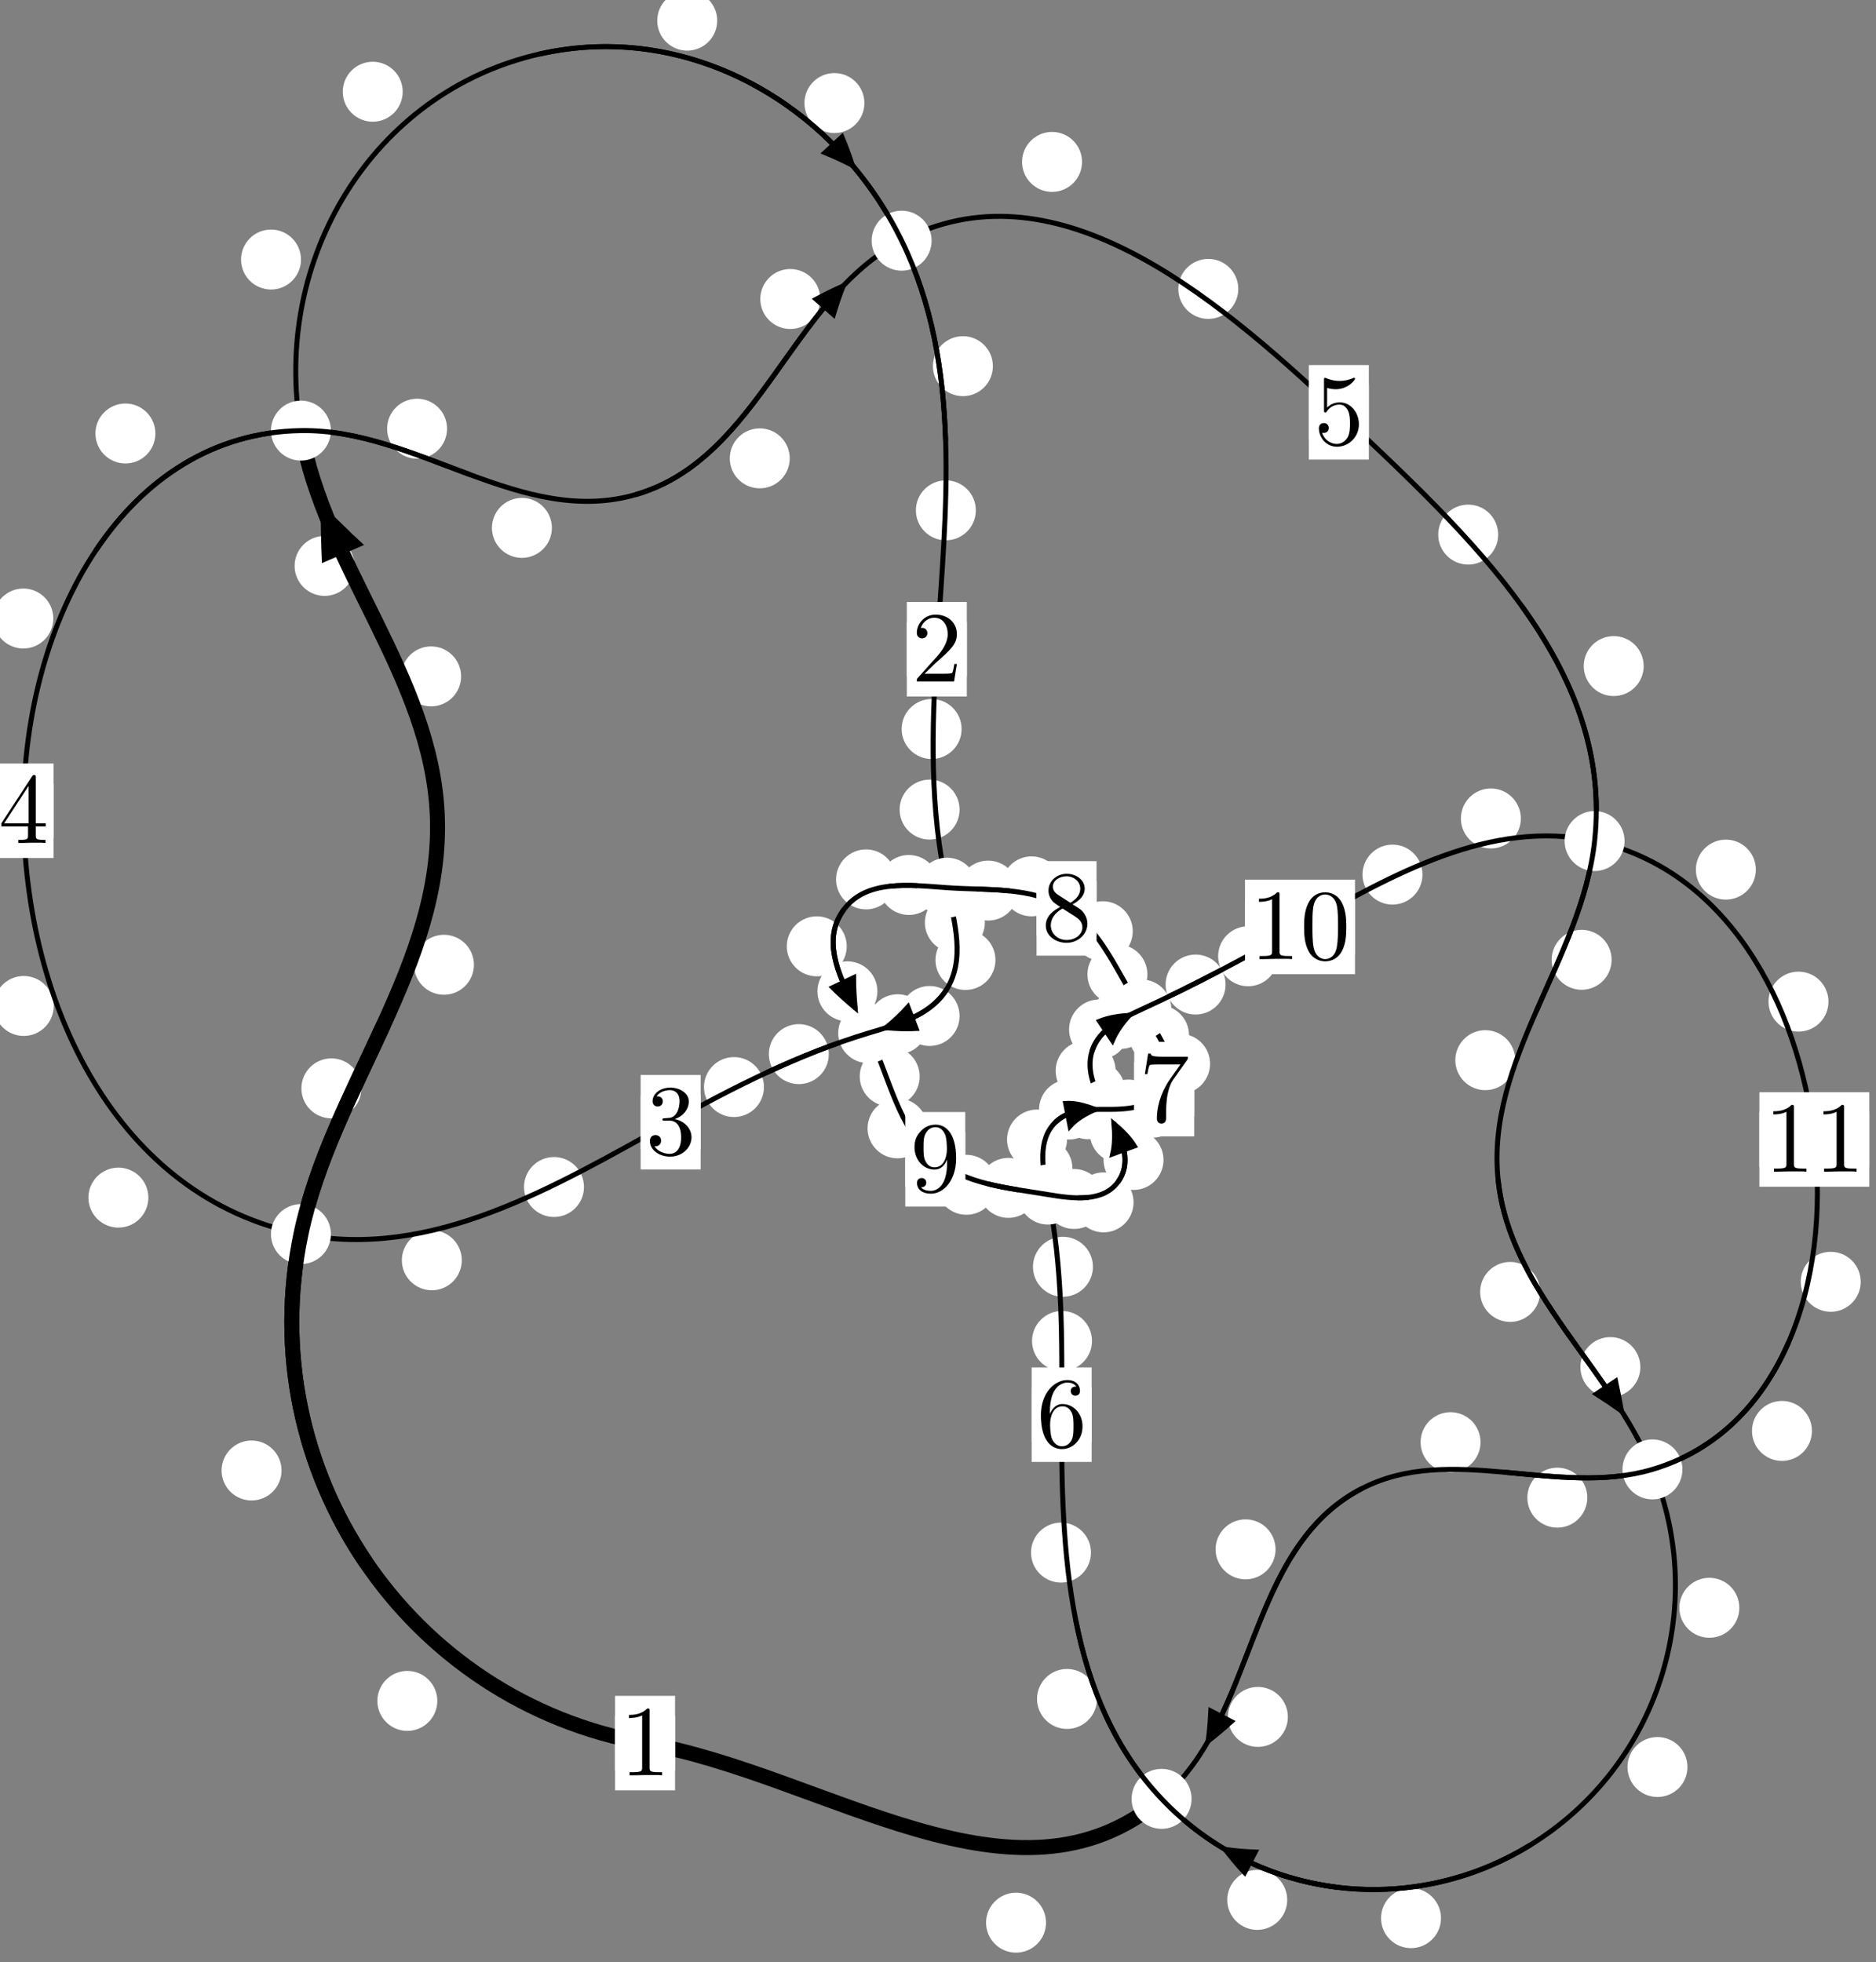<?xml version="1.0"?>
<!-- Created by MetaPost 1.999 on 2021.07.06:0017 -->
<svg version="1.1" xmlns="http://www.w3.org/2000/svg" xmlns:xlink="http://www.w3.org/1999/xlink" width="187.018" height="195.547" viewBox="0 0 187.018 195.547">
<rect x="0" y="0" width="187.018" height="195.547" fill="#808080" stroke="none"/>
<!-- Original BoundingBox: -30.663406 -71.615250 156.354294 123.931351 -->
  <defs>
    <g transform="scale(0.01,0.01)" id="GLYPHcmr10_48">
      <path style="fill-rule: evenodd;" d="M460 -320C460 -400,455 -480,420 -554C374 -650,292 -666,250 -666C190 -666,117 -640,76 -547C44 -478,39 -400,39 -320C39 -245,43 -155,84 -79C127 2,200 22,249 22C303 22,379 1,423 -94C455 -163,460 -241,460 -320M249 -0C210 -0,151 -25,133 -121C122 -181,122 -273,122 -332C122 -396,122 -462,130 -516C149 -635,224 -644,249 -644C282 -644,348 -626,367 -527C377 -471,377 -395,377 -332C377 -257,377 -189,366 -125C351 -30,294 -0,249 -0"></path>
    </g>
    <g transform="scale(0.01,0.01)" id="GLYPHcmr10_49">
      <path style="fill-rule: evenodd;" d="M294 -640C294 -664,294 -666,271 -666C209 -602,121 -602,89 -602L89 -571C109 -571,168 -571,220 -597L220 -79C220 -43,217 -31,127 -31L95 -31L95 -0L257 -0L130 -3L217 -3L257 -3L297 -3L384 -3L419 -0L419 -31L387 -31C297 -31,294 -42,294 -79"></path>
    </g>
    <g transform="scale(0.01,0.01)" id="GLYPHcmr10_50">
      <path style="fill-rule: evenodd;" d="M127 -77L233 -180C389 -318,449 -372,449 -472C449 -586,359 -666,237 -666C124 -666,50 -574,50 -485C50 -429,100 -429,103 -429C120 -429,155 -441,155 -482C155 -508,137 -534,102 -534C94 -534,92 -534,89 -533C112 -598,166 -635,224 -635C315 -635,358 -554,358 -472C358 -392,308 -313,253 -251L61 -37C50 -26,50 -24,50 -0L421 -0L449 -174L424 -174C419 -144,412 -100,402 -85C395 -77,329 -77,307 -77"></path>
    </g>
    <g transform="scale(0.01,0.01)" id="GLYPHcmr10_51">
      <path style="fill-rule: evenodd;" d="M290 -352C372 -379,430 -449,430 -528C430 -610,342 -666,246 -666C145 -666,69 -606,69 -530C69 -497,91 -478,120 -478C151 -478,171 -500,171 -529C171 -579,124 -579,109 -579C140 -628,206 -641,242 -641C283 -641,338 -619,338 -529C338 -517,336 -459,310 -415C280 -367,246 -364,221 -363C213 -362,189 -360,182 -360C174 -359,167 -358,167 -348C167 -337,174 -337,191 -337L235 -337C317 -337,354 -269,354 -171C354 -35,285 -6,241 -6C198 -6,123 -23,88 -82C123 -77,154 -99,154 -137C154 -173,127 -193,98 -193C74 -193,42 -179,42 -135C42 -44,135 22,244 22C366 22,457 -69,457 -171C457 -253,394 -331,290 -352"></path>
    </g>
    <g transform="scale(0.01,0.01)" id="GLYPHcmr10_52">
      <path style="fill-rule: evenodd;" d="M294 -165L294 -78C294 -42,292 -31,218 -31L197 -31L197 -0L332 -0L238 -3L290 -3L332 -3L374 -3L427 -3L468 -0L468 -31L447 -31C373 -31,371 -42,371 -78L371 -165L471 -165L471 -196L371 -196L371 -651C371 -671,371 -677,355 -677C346 -677,343 -677,335 -665L28 -196L28 -165M300 -196L56 -196L300 -569"></path>
    </g>
    <g transform="scale(0.01,0.01)" id="GLYPHcmr10_53">
      <path style="fill-rule: evenodd;" d="M449 -201C449 -320,367 -420,259 -420C211 -420,168 -404,132 -369L132 -564C152 -558,185 -551,217 -551C340 -551,410 -642,410 -655C410 -661,407 -666,400 -666C399 -666,397 -666,392 -663C372 -654,323 -634,256 -634C216 -634,170 -641,123 -662C115 -665,113 -665,111 -665C101 -665,101 -657,101 -641L101 -345C101 -327,101 -319,115 -319C122 -319,124 -322,128 -328C139 -344,176 -398,257 -398C309 -398,334 -352,342 -334C358 -297,360 -258,360 -208C360 -173,360 -113,336 -71C312 -32,275 -6,229 -6C156 -6,99 -59,82 -118C85 -117,88 -116,99 -116C132 -116,149 -141,149 -165C149 -189,132 -214,99 -214C85 -214,50 -207,50 -161C50 -75,119 22,231 22C347 22,449 -74,449 -201"></path>
    </g>
    <g transform="scale(0.01,0.01)" id="GLYPHcmr10_54">
      <path style="fill-rule: evenodd;" d="M132 -328L132 -352C132 -605,256 -641,307 -641C331 -641,373 -635,395 -601C380 -601,340 -601,340 -556C340 -525,364 -510,386 -510C402 -510,432 -519,432 -558C432 -618,388 -666,305 -666C177 -666,42 -537,42 -316C42 -49,158 22,251 22C362 22,457 -72,457 -204C457 -331,368 -427,257 -427C189 -427,152 -376,132 -328M251 -6C188 -6,158 -66,152 -81C134 -128,134 -208,134 -226C134 -304,166 -404,256 -404C272 -404,318 -404,349 -342C367 -305,367 -254,367 -205C367 -157,367 -107,350 -71C320 -11,274 -6,251 -6"></path>
    </g>
    <g transform="scale(0.01,0.01)" id="GLYPHcmr10_55">
      <path style="fill-rule: evenodd;" d="M476 -609C485 -621,485 -623,485 -644L242 -644C120 -644,118 -657,114 -676L89 -676L56 -470L81 -470C84 -486,93 -549,106 -561C113 -567,191 -567,204 -567L411 -567C400 -551,321 -442,299 -409C209 -274,176 -135,176 -33C176 -23,176 22,222 22C268 22,268 -23,268 -33L268 -84C268 -139,271 -194,279 -248C283 -271,297 -357,341 -419"></path>
    </g>
    <g transform="scale(0.01,0.01)" id="GLYPHcmr10_56">
      <path style="fill-rule: evenodd;" d="M163 -457C117 -487,113 -521,113 -538C113 -599,178 -641,249 -641C322 -641,386 -589,386 -517C386 -460,347 -412,287 -377M309 -362C381 -399,430 -451,430 -517C430 -609,341 -666,250 -666C150 -666,69 -592,69 -499C69 -481,71 -436,113 -389C124 -377,161 -352,186 -335C128 -306,42 -250,42 -151C42 -45,144 22,249 22C362 22,457 -61,457 -168C457 -204,446 -249,408 -291C389 -312,373 -322,309 -362M209 -320L332 -242C360 -223,407 -193,407 -132C407 -58,332 -6,250 -6C164 -6,92 -68,92 -151C92 -209,124 -273,209 -320"></path>
    </g>
    <g transform="scale(0.01,0.01)" id="GLYPHcmr10_57">
      <path style="fill-rule: evenodd;" d="M367 -318L367 -286C367 -52,263 -6,205 -6C188 -6,134 -8,107 -42C151 -42,159 -71,159 -88C159 -119,135 -134,113 -134C97 -134,67 -125,67 -86C67 -19,121 22,206 22C335 22,457 -114,457 -329C457 -598,342 -666,253 -666C198 -666,149 -648,106 -603C65 -558,42 -516,42 -441C42 -316,130 -218,242 -218C303 -218,344 -260,367 -318M243 -241C227 -241,181 -241,150 -304C132 -341,132 -391,132 -440C132 -494,132 -541,153 -578C180 -628,218 -641,253 -641C299 -641,332 -607,349 -562C361 -530,365 -467,365 -421C365 -338,331 -241,243 -241"></path>
    </g>
  </defs>
  <path d="M43.596 169.524C43.596 168.731,43.281 167.971,42.721 167.411C42.16 166.85,41.4 166.535,40.607 166.535C39.815 166.535,39.055 166.85,38.494 167.411C37.934 167.971,37.619 168.731,37.619 169.524C37.619 170.317,37.934 171.077,38.494 171.637C39.055 172.198,39.815 172.513,40.607 172.513C41.4 172.513,42.16 172.198,42.721 171.637C43.281 171.077,43.596 170.317,43.596 169.524Z" style="fill: rgb(100%,100%,100%);stroke: none;"></path>
  <path d="M67.294 173.729C67.294 172.936,66.979 172.176,66.419 171.616C65.858 171.055,65.098 170.74,64.305 170.74C63.513 170.74,62.753 171.055,62.192 171.616C61.632 172.176,61.317 172.936,61.317 173.729C61.317 174.522,61.632 175.282,62.192 175.842C62.753 176.403,63.513 176.718,64.305 176.718C65.098 176.718,65.858 176.403,66.419 175.842C66.979 175.282,67.294 174.522,67.294 173.729Z" style="fill: rgb(100%,100%,100%);stroke: none;"></path>
  <path d="M36.024 108.474C36.024 107.681,35.709 106.921,35.148 106.36C34.588 105.8,33.828 105.485,33.035 105.485C32.242 105.485,31.482 105.8,30.922 106.36C30.361 106.921,30.046 107.681,30.046 108.474C30.046 109.266,30.361 110.027,30.922 110.587C31.482 111.148,32.242 111.462,33.035 111.462C33.828 111.462,34.588 111.148,35.148 110.587C35.709 110.027,36.024 109.266,36.024 108.474Z" style="fill: rgb(100%,100%,100%);stroke: none;"></path>
  <path d="M28.066 146.559C28.066 145.767,27.751 145.006,27.191 144.446C26.63 143.885,25.87 143.571,25.078 143.571C24.285 143.571,23.525 143.885,22.964 144.446C22.404 145.006,22.089 145.767,22.089 146.559C22.089 147.352,22.404 148.112,22.964 148.673C23.525 149.233,24.285 149.548,25.078 149.548C25.87 149.548,26.63 149.233,27.191 148.673C27.751 148.112,28.066 147.352,28.066 146.559Z" style="fill: rgb(100%,100%,100%);stroke: none;"></path>
  <path d="M45.966 67.413C45.966 66.62,45.651 65.86,45.091 65.3C44.53 64.739,43.77 64.424,42.978 64.424C42.185 64.424,41.425 64.739,40.864 65.3C40.304 65.86,39.989 66.62,39.989 67.413C39.989 68.206,40.304 68.966,40.864 69.526C41.425 70.087,42.185 70.402,42.978 70.402C43.77 70.402,44.53 70.087,45.091 69.526C45.651 68.966,45.966 68.206,45.966 67.413Z" style="fill: rgb(100%,100%,100%);stroke: none;"></path>
  <path d="M47.246 96.156C47.246 95.363,46.931 94.603,46.371 94.042C45.81 93.482,45.05 93.167,44.258 93.167C43.465 93.167,42.705 93.482,42.144 94.042C41.584 94.603,41.269 95.363,41.269 96.156C41.269 96.948,41.584 97.709,42.144 98.269C42.705 98.829,43.465 99.144,44.258 99.144C45.05 99.144,45.81 98.829,46.371 98.269C46.931 97.709,47.246 96.948,47.246 96.156Z" style="fill: rgb(100%,100%,100%);stroke: none;"></path>
  <path d="M30.006 25.868C30.006 25.076,29.691 24.315,29.131 23.755C28.57 23.194,27.81 22.88,27.018 22.88C26.225 22.88,25.465 23.194,24.904 23.755C24.344 24.315,24.029 25.076,24.029 25.868C24.029 26.661,24.344 27.421,24.904 27.982C25.465 28.542,26.225 28.857,27.018 28.857C27.81 28.857,28.57 28.542,29.131 27.982C29.691 27.421,30.006 26.661,30.006 25.868Z" style="fill: rgb(100%,100%,100%);stroke: none;"></path>
  <path d="M35.348 56.402C35.348 55.61,35.033 54.849,34.472 54.289C33.912 53.729,33.152 53.414,32.359 53.414C31.566 53.414,30.806 53.729,30.246 54.289C29.685 54.849,29.37 55.61,29.37 56.402C29.37 57.195,29.685 57.955,30.246 58.516C30.806 59.076,31.566 59.391,32.359 59.391C33.152 59.391,33.912 59.076,34.472 58.516C35.033 57.955,35.348 57.195,35.348 56.402Z" style="fill: rgb(100%,100%,100%);stroke: none;"></path>
  <path d="M71.498 2.057C71.498 1.265,71.183 0.505,70.623 -0.056C70.062 -0.616,69.302 -0.931,68.509 -0.931C67.717 -0.931,66.956 -0.616,66.396 -0.056C65.835 0.505,65.52 1.265,65.52 2.057C65.52 2.85,65.835 3.61,66.396 4.171C66.956 4.731,67.717 5.046,68.509 5.046C69.302 5.046,70.062 4.731,70.623 4.171C71.183 3.61,71.498 2.85,71.498 2.057Z" style="fill: rgb(100%,100%,100%);stroke: none;"></path>
  <path d="M40.146 9.143C40.146 8.35,39.831 7.59,39.271 7.03C38.711 6.469,37.95 6.154,37.158 6.154C36.365 6.154,35.605 6.469,35.044 7.03C34.484 7.59,34.169 8.35,34.169 9.143C34.169 9.936,34.484 10.696,35.044 11.256C35.605 11.817,36.365 12.132,37.158 12.132C37.95 12.132,38.711 11.817,39.271 11.256C39.831 10.696,40.146 9.936,40.146 9.143Z" style="fill: rgb(100%,100%,100%);stroke: none;"></path>
  <path d="M98.981 36.494C98.981 35.702,98.666 34.942,98.106 34.381C97.545 33.821,96.785 33.506,95.993 33.506C95.2 33.506,94.44 33.821,93.879 34.381C93.319 34.942,93.004 35.702,93.004 36.494C93.004 37.287,93.319 38.047,93.879 38.608C94.44 39.168,95.2 39.483,95.993 39.483C96.785 39.483,97.545 39.168,98.106 38.608C98.666 38.047,98.981 37.287,98.981 36.494Z" style="fill: rgb(100%,100%,100%);stroke: none;"></path>
  <path d="M86.172 10.272C86.172 9.48,85.857 8.719,85.297 8.159C84.736 7.598,83.976 7.283,83.183 7.283C82.391 7.283,81.63 7.598,81.07 8.159C80.51 8.719,80.195 9.48,80.195 10.272C80.195 11.065,80.51 11.825,81.07 12.386C81.63 12.946,82.391 13.261,83.183 13.261C83.976 13.261,84.736 12.946,85.297 12.386C85.857 11.825,86.172 11.065,86.172 10.272Z" style="fill: rgb(100%,100%,100%);stroke: none;"></path>
  <path d="M95.862 72.659C95.862 71.866,95.547 71.106,94.987 70.546C94.426 69.985,93.666 69.67,92.873 69.67C92.081 69.67,91.32 69.985,90.76 70.546C90.2 71.106,89.885 71.866,89.885 72.659C89.885 73.452,90.2 74.212,90.76 74.772C91.32 75.333,92.081 75.648,92.873 75.648C93.666 75.648,94.426 75.333,94.987 74.772C95.547 74.212,95.862 73.452,95.862 72.659Z" style="fill: rgb(100%,100%,100%);stroke: none;"></path>
  <path d="M97.281 50.863C97.281 50.071,96.966 49.311,96.406 48.75C95.845 48.19,95.085 47.875,94.292 47.875C93.5 47.875,92.74 48.19,92.179 48.75C91.619 49.311,91.304 50.071,91.304 50.863C91.304 51.656,91.619 52.416,92.179 52.977C92.74 53.537,93.5 53.852,94.292 53.852C95.085 53.852,95.845 53.537,96.406 52.977C96.966 52.416,97.281 51.656,97.281 50.863Z" style="fill: rgb(100%,100%,100%);stroke: none;"></path>
  <path d="M98.178 91.951C98.178 91.158,97.863 90.398,97.303 89.837C96.743 89.277,95.982 88.962,95.19 88.962C94.397 88.962,93.637 89.277,93.076 89.837C92.516 90.398,92.201 91.158,92.201 91.951C92.201 92.743,92.516 93.503,93.076 94.064C93.637 94.624,94.397 94.939,95.19 94.939C95.982 94.939,96.743 94.624,97.303 94.064C97.863 93.503,98.178 92.743,98.178 91.951Z" style="fill: rgb(100%,100%,100%);stroke: none;"></path>
  <path d="M95.66 80.69C95.66 79.897,95.345 79.137,94.784 78.576C94.224 78.016,93.464 77.701,92.671 77.701C91.878 77.701,91.118 78.016,90.558 78.576C89.997 79.137,89.682 79.897,89.682 80.69C89.682 81.482,89.997 82.242,90.558 82.803C91.118 83.363,91.878 83.678,92.671 83.678C93.464 83.678,94.224 83.363,94.784 82.803C95.345 82.242,95.66 81.482,95.66 80.69Z" style="fill: rgb(100%,100%,100%);stroke: none;"></path>
  <path d="M95.66 101.26C95.66 100.467,95.345 99.707,94.785 99.146C94.224 98.586,93.464 98.271,92.671 98.271C91.879 98.271,91.119 98.586,90.558 99.146C89.998 99.707,89.683 100.467,89.683 101.26C89.683 102.052,89.998 102.813,90.558 103.373C91.119 103.934,91.879 104.248,92.671 104.248C93.464 104.248,94.224 103.934,94.785 103.373C95.345 102.813,95.66 102.052,95.66 101.26Z" style="fill: rgb(100%,100%,100%);stroke: none;"></path>
  <path d="M99.237 95.679C99.237 94.886,98.922 94.126,98.361 93.565C97.801 93.005,97.041 92.69,96.248 92.69C95.455 92.69,94.695 93.005,94.135 93.565C93.574 94.126,93.259 94.886,93.259 95.679C93.259 96.471,93.574 97.232,94.135 97.792C94.695 98.353,95.455 98.667,96.248 98.667C97.041 98.667,97.801 98.353,98.361 97.792C98.922 97.232,99.237 96.471,99.237 95.679Z" style="fill: rgb(100%,100%,100%);stroke: none;"></path>
  <path d="M82.624 105.061C82.624 104.268,82.309 103.508,81.749 102.948C81.188 102.387,80.428 102.072,79.636 102.072C78.843 102.072,78.083 102.387,77.522 102.948C76.962 103.508,76.647 104.268,76.647 105.061C76.647 105.854,76.962 106.614,77.522 107.174C78.083 107.735,78.843 108.05,79.636 108.05C80.428 108.05,81.188 107.735,81.749 107.174C82.309 106.614,82.624 105.854,82.624 105.061Z" style="fill: rgb(100%,100%,100%);stroke: none;"></path>
  <path d="M92.48 102.084C92.48 101.291,92.165 100.531,91.605 99.97C91.044 99.41,90.284 99.095,89.491 99.095C88.699 99.095,87.939 99.41,87.378 99.97C86.818 100.531,86.503 101.291,86.503 102.084C86.503 102.876,86.818 103.637,87.378 104.197C87.939 104.758,88.699 105.072,89.491 105.072C90.284 105.072,91.044 104.758,91.605 104.197C92.165 103.637,92.48 102.876,92.48 102.084Z" style="fill: rgb(100%,100%,100%);stroke: none;"></path>
  <path d="M58.217 118.305C58.217 117.512,57.902 116.752,57.341 116.192C56.781 115.631,56.02 115.316,55.228 115.316C54.435 115.316,53.675 115.631,53.114 116.192C52.554 116.752,52.239 117.512,52.239 118.305C52.239 119.098,52.554 119.858,53.114 120.418C53.675 120.979,54.435 121.294,55.228 121.294C56.02 121.294,56.781 120.979,57.341 120.418C57.902 119.858,58.217 119.098,58.217 118.305Z" style="fill: rgb(100%,100%,100%);stroke: none;"></path>
  <path d="M76.159 108.344C76.159 107.552,75.844 106.792,75.283 106.231C74.723 105.671,73.963 105.356,73.17 105.356C72.377 105.356,71.617 105.671,71.057 106.231C70.496 106.792,70.181 107.552,70.181 108.344C70.181 109.137,70.496 109.897,71.057 110.458C71.617 111.018,72.377 111.333,73.17 111.333C73.963 111.333,74.723 111.018,75.283 110.458C75.844 109.897,76.159 109.137,76.159 108.344Z" style="fill: rgb(100%,100%,100%);stroke: none;"></path>
  <path d="M14.792 119.363C14.792 118.571,14.477 117.81,13.917 117.25C13.357 116.69,12.596 116.375,11.804 116.375C11.011 116.375,10.251 116.69,9.69 117.25C9.13 117.81,8.815 118.571,8.815 119.363C8.815 120.156,9.13 120.916,9.69 121.477C10.251 122.037,11.011 122.352,11.804 122.352C12.596 122.352,13.357 122.037,13.917 121.477C14.477 120.916,14.792 120.156,14.792 119.363Z" style="fill: rgb(100%,100%,100%);stroke: none;"></path>
  <path d="M46.037 125.608C46.037 124.815,45.722 124.055,45.162 123.495C44.601 122.934,43.841 122.619,43.049 122.619C42.256 122.619,41.496 122.934,40.935 123.495C40.375 124.055,40.06 124.815,40.06 125.608C40.06 126.401,40.375 127.161,40.935 127.721C41.496 128.282,42.256 128.597,43.049 128.597C43.841 128.597,44.601 128.282,45.162 127.721C45.722 127.161,46.037 126.401,46.037 125.608Z" style="fill: rgb(100%,100%,100%);stroke: none;"></path>
  <path d="M5.314 61.646C5.314 60.853,4.999 60.093,4.439 59.532C3.878 58.972,3.118 58.657,2.325 58.657C1.533 58.657,0.772 58.972,0.212 59.532C-0.348 60.093,-0.663 60.853,-0.663 61.646C-0.663 62.438,-0.348 63.198,0.212 63.759C0.772 64.319,1.533 64.634,2.325 64.634C3.118 64.634,3.878 64.319,4.439 63.759C4.999 63.198,5.314 62.438,5.314 61.646Z" style="fill: rgb(100%,100%,100%);stroke: none;"></path>
  <path d="M5.355 100.262C5.355 99.469,5.04 98.709,4.48 98.149C3.919 97.588,3.159 97.273,2.367 97.273C1.574 97.273,0.814 97.588,0.253 98.149C-0.307 98.709,-0.622 99.469,-0.622 100.262C-0.622 101.055,-0.307 101.815,0.253 102.375C0.814 102.936,1.574 103.251,2.367 103.251C3.159 103.251,3.919 102.936,4.48 102.375C5.04 101.815,5.355 101.055,5.355 100.262Z" style="fill: rgb(100%,100%,100%);stroke: none;"></path>
  <path d="M44.567 42.727C44.567 41.934,44.252 41.174,43.692 40.613C43.131 40.053,42.371 39.738,41.578 39.738C40.786 39.738,40.026 40.053,39.465 40.613C38.905 41.174,38.59 41.934,38.59 42.727C38.59 43.519,38.905 44.279,39.465 44.84C40.026 45.4,40.786 45.715,41.578 45.715C42.371 45.715,43.131 45.4,43.692 44.84C44.252 44.279,44.567 43.519,44.567 42.727Z" style="fill: rgb(100%,100%,100%);stroke: none;"></path>
  <path d="M15.492 43.205C15.492 42.413,15.177 41.652,14.616 41.092C14.056 40.531,13.296 40.216,12.503 40.216C11.71 40.216,10.95 40.531,10.39 41.092C9.829 41.652,9.514 42.413,9.514 43.205C9.514 43.998,9.829 44.758,10.39 45.319C10.95 45.879,11.71 46.194,12.503 46.194C13.296 46.194,14.056 45.879,14.616 45.319C15.177 44.758,15.492 43.998,15.492 43.205Z" style="fill: rgb(100%,100%,100%);stroke: none;"></path>
  <path d="M78.729 45.682C78.729 44.89,78.414 44.129,77.853 43.569C77.293 43.008,76.533 42.694,75.74 42.694C74.947 42.694,74.187 43.008,73.627 43.569C73.066 44.129,72.751 44.89,72.751 45.682C72.751 46.475,73.066 47.235,73.627 47.796C74.187 48.356,74.947 48.671,75.74 48.671C76.533 48.671,77.293 48.356,77.853 47.796C78.414 47.235,78.729 46.475,78.729 45.682Z" style="fill: rgb(100%,100%,100%);stroke: none;"></path>
  <path d="M55.018 52.612C55.018 51.82,54.703 51.059,54.143 50.499C53.582 49.939,52.822 49.624,52.029 49.624C51.236 49.624,50.476 49.939,49.916 50.499C49.355 51.059,49.04 51.82,49.04 52.612C49.04 53.405,49.355 54.165,49.916 54.726C50.476 55.286,51.236 55.601,52.029 55.601C52.822 55.601,53.582 55.286,54.143 54.726C54.703 54.165,55.018 53.405,55.018 52.612Z" style="fill: rgb(100%,100%,100%);stroke: none;"></path>
  <path d="M107.868 16.137C107.868 15.344,107.553 14.584,106.993 14.024C106.432 13.463,105.672 13.148,104.88 13.148C104.087 13.148,103.327 13.463,102.766 14.024C102.206 14.584,101.891 15.344,101.891 16.137C101.891 16.93,102.206 17.69,102.766 18.25C103.327 18.811,104.087 19.126,104.88 19.126C105.672 19.126,106.432 18.811,106.993 18.25C107.553 17.69,107.868 16.93,107.868 16.137Z" style="fill: rgb(100%,100%,100%);stroke: none;"></path>
  <path d="M81.771 29.801C81.771 29.008,81.456 28.248,80.896 27.687C80.335 27.127,79.575 26.812,78.782 26.812C77.99 26.812,77.229 27.127,76.669 27.687C76.109 28.248,75.794 29.008,75.794 29.801C75.794 30.593,76.109 31.354,76.669 31.914C77.229 32.474,77.99 32.789,78.782 32.789C79.575 32.789,80.335 32.474,80.896 31.914C81.456 31.354,81.771 30.593,81.771 29.801Z" style="fill: rgb(100%,100%,100%);stroke: none;"></path>
  <path d="M149.353 53.282C149.353 52.489,149.038 51.729,148.477 51.168C147.917 50.608,147.157 50.293,146.364 50.293C145.571 50.293,144.811 50.608,144.251 51.168C143.69 51.729,143.375 52.489,143.375 53.282C143.375 54.074,143.69 54.835,144.251 55.395C144.811 55.956,145.571 56.27,146.364 56.27C147.157 56.27,147.917 55.956,148.477 55.395C149.038 54.835,149.353 54.074,149.353 53.282Z" style="fill: rgb(100%,100%,100%);stroke: none;"></path>
  <path d="M123.445 28.795C123.445 28.002,123.13 27.242,122.569 26.682C122.009 26.121,121.249 25.806,120.456 25.806C119.663 25.806,118.903 26.121,118.343 26.682C117.782 27.242,117.467 28.002,117.467 28.795C117.467 29.588,117.782 30.348,118.343 30.908C118.903 31.469,119.663 31.784,120.456 31.784C121.249 31.784,122.009 31.469,122.569 30.908C123.13 30.348,123.445 29.588,123.445 28.795Z" style="fill: rgb(100%,100%,100%);stroke: none;"></path>
  <path d="M160.662 95.66C160.662 94.867,160.347 94.107,159.787 93.547C159.226 92.986,158.466 92.671,157.673 92.671C156.881 92.671,156.121 92.986,155.56 93.547C155 94.107,154.685 94.867,154.685 95.66C154.685 96.453,155 97.213,155.56 97.773C156.121 98.334,156.881 98.649,157.673 98.649C158.466 98.649,159.226 98.334,159.787 97.773C160.347 97.213,160.662 96.453,160.662 95.66Z" style="fill: rgb(100%,100%,100%);stroke: none;"></path>
  <path d="M163.86 66.385C163.86 65.593,163.545 64.833,162.984 64.272C162.424 63.712,161.664 63.397,160.871 63.397C160.078 63.397,159.318 63.712,158.758 64.272C158.197 64.833,157.882 65.593,157.882 66.385C157.882 67.178,158.197 67.938,158.758 68.499C159.318 69.059,160.078 69.374,160.871 69.374C161.664 69.374,162.424 69.059,162.984 68.499C163.545 67.938,163.86 67.178,163.86 66.385Z" style="fill: rgb(100%,100%,100%);stroke: none;"></path>
  <path d="M153.533 128.762C153.533 127.969,153.218 127.209,152.658 126.648C152.097 126.088,151.337 125.773,150.545 125.773C149.752 125.773,148.992 126.088,148.431 126.648C147.871 127.209,147.556 127.969,147.556 128.762C147.556 129.554,147.871 130.315,148.431 130.875C148.992 131.435,149.752 131.75,150.545 131.75C151.337 131.75,152.097 131.435,152.658 130.875C153.218 130.315,153.533 129.554,153.533 128.762Z" style="fill: rgb(100%,100%,100%);stroke: none;"></path>
  <path d="M151.058 105.664C151.058 104.871,150.743 104.111,150.182 103.551C149.622 102.99,148.862 102.675,148.069 102.675C147.276 102.675,146.516 102.99,145.956 103.551C145.395 104.111,145.08 104.871,145.08 105.664C145.08 106.457,145.395 107.217,145.956 107.777C146.516 108.338,147.276 108.653,148.069 108.653C148.862 108.653,149.622 108.338,150.182 107.777C150.743 107.217,151.058 106.457,151.058 105.664Z" style="fill: rgb(100%,100%,100%);stroke: none;"></path>
  <path d="M173.394 160.243C173.394 159.45,173.08 158.69,172.519 158.129C171.959 157.569,171.198 157.254,170.406 157.254C169.613 157.254,168.853 157.569,168.292 158.129C167.732 158.69,167.417 159.45,167.417 160.243C167.417 161.035,167.732 161.795,168.292 162.356C168.853 162.916,169.613 163.231,170.406 163.231C171.198 163.231,171.959 162.916,172.519 162.356C173.08 161.795,173.394 161.035,173.394 160.243Z" style="fill: rgb(100%,100%,100%);stroke: none;"></path>
  <path d="M163.526 136.254C163.526 135.461,163.211 134.701,162.651 134.14C162.09 133.58,161.33 133.265,160.537 133.265C159.745 133.265,158.984 133.58,158.424 134.14C157.863 134.701,157.549 135.461,157.549 136.254C157.549 137.046,157.863 137.806,158.424 138.367C158.984 138.927,159.745 139.242,160.537 139.242C161.33 139.242,162.09 138.927,162.651 138.367C163.211 137.806,163.526 137.046,163.526 136.254Z" style="fill: rgb(100%,100%,100%);stroke: none;"></path>
  <path d="M143.652 191.177C143.652 190.385,143.337 189.624,142.777 189.064C142.217 188.503,141.456 188.188,140.664 188.188C139.871 188.188,139.111 188.503,138.55 189.064C137.99 189.624,137.675 190.385,137.675 191.177C137.675 191.97,137.99 192.73,138.55 193.291C139.111 193.851,139.871 194.166,140.664 194.166C141.456 194.166,142.217 193.851,142.777 193.291C143.337 192.73,143.652 191.97,143.652 191.177Z" style="fill: rgb(100%,100%,100%);stroke: none;"></path>
  <path d="M168.222 176.114C168.222 175.321,167.907 174.561,167.346 174C166.786 173.44,166.025 173.125,165.233 173.125C164.44 173.125,163.68 173.44,163.119 174C162.559 174.561,162.244 175.321,162.244 176.114C162.244 176.906,162.559 177.667,163.119 178.227C163.68 178.788,164.44 179.102,165.233 179.102C166.025 179.102,166.786 178.788,167.346 178.227C167.907 177.667,168.222 176.906,168.222 176.114Z" style="fill: rgb(100%,100%,100%);stroke: none;"></path>
  <path d="M109.359 169.328C109.359 168.536,109.044 167.776,108.483 167.215C107.923 166.655,107.163 166.34,106.37 166.34C105.577 166.34,104.817 166.655,104.257 167.215C103.696 167.776,103.381 168.536,103.381 169.328C103.381 170.121,103.696 170.881,104.257 171.442C104.817 172.002,105.577 172.317,106.37 172.317C107.163 172.317,107.923 172.002,108.483 171.442C109.044 170.881,109.359 170.121,109.359 169.328Z" style="fill: rgb(100%,100%,100%);stroke: none;"></path>
  <path d="M128.322 189.355C128.322 188.563,128.007 187.802,127.447 187.242C126.886 186.682,126.126 186.367,125.333 186.367C124.541 186.367,123.78 186.682,123.22 187.242C122.659 187.802,122.345 188.563,122.345 189.355C122.345 190.148,122.659 190.908,123.22 191.469C123.78 192.029,124.541 192.344,125.333 192.344C126.126 192.344,126.886 192.029,127.447 191.469C128.007 190.908,128.322 190.148,128.322 189.355Z" style="fill: rgb(100%,100%,100%);stroke: none;"></path>
  <path d="M108.861 133.649C108.861 132.856,108.546 132.096,107.985 131.536C107.425 130.975,106.665 130.66,105.872 130.66C105.079 130.66,104.319 130.975,103.759 131.536C103.198 132.096,102.883 132.856,102.883 133.649C102.883 134.442,103.198 135.202,103.759 135.762C104.319 136.323,105.079 136.638,105.872 136.638C106.665 136.638,107.425 136.323,107.985 135.762C108.546 135.202,108.861 134.442,108.861 133.649Z" style="fill: rgb(100%,100%,100%);stroke: none;"></path>
  <path d="M108.759 154.741C108.759 153.948,108.444 153.188,107.884 152.628C107.323 152.067,106.563 151.752,105.77 151.752C104.978 151.752,104.217 152.067,103.657 152.628C103.096 153.188,102.782 153.948,102.782 154.741C102.782 155.534,103.096 156.294,103.657 156.854C104.217 157.415,104.978 157.73,105.77 157.73C106.563 157.73,107.323 157.415,107.884 156.854C108.444 156.294,108.759 155.534,108.759 154.741Z" style="fill: rgb(100%,100%,100%);stroke: none;"></path>
  <path d="M106.91 116.46C106.91 115.668,106.595 114.907,106.035 114.347C105.474 113.786,104.714 113.471,103.922 113.471C103.129 113.471,102.369 113.786,101.808 114.347C101.248 114.907,100.933 115.668,100.933 116.46C100.933 117.253,101.248 118.013,101.808 118.574C102.369 119.134,103.129 119.449,103.922 119.449C104.714 119.449,105.474 119.134,106.035 118.574C106.595 118.013,106.91 117.253,106.91 116.46Z" style="fill: rgb(100%,100%,100%);stroke: none;"></path>
  <path d="M108.953 126.255C108.953 125.463,108.638 124.702,108.078 124.142C107.517 123.582,106.757 123.267,105.964 123.267C105.172 123.267,104.412 123.582,103.851 124.142C103.291 124.702,102.976 125.463,102.976 126.255C102.976 127.048,103.291 127.808,103.851 128.369C104.412 128.929,105.172 129.244,105.964 129.244C106.757 129.244,107.517 128.929,108.078 128.369C108.638 127.808,108.953 127.048,108.953 126.255Z" style="fill: rgb(100%,100%,100%);stroke: none;"></path>
  <path d="M109.561 110.583C109.561 109.79,109.246 109.03,108.685 108.469C108.125 107.909,107.365 107.594,106.572 107.594C105.779 107.594,105.019 107.909,104.458 108.469C103.898 109.03,103.583 109.79,103.583 110.583C103.583 111.375,103.898 112.136,104.458 112.696C105.019 113.257,105.779 113.571,106.572 113.571C107.365 113.571,108.125 113.257,108.685 112.696C109.246 112.136,109.561 111.375,109.561 110.583Z" style="fill: rgb(100%,100%,100%);stroke: none;"></path>
  <path d="M106.369 113.573C106.369 112.78,106.054 112.02,105.494 111.46C104.933 110.899,104.173 110.584,103.38 110.584C102.588 110.584,101.828 110.899,101.267 111.46C100.707 112.02,100.392 112.78,100.392 113.573C100.392 114.366,100.707 115.126,101.267 115.686C101.828 116.247,102.588 116.562,103.38 116.562C104.173 116.562,104.933 116.247,105.494 115.686C106.054 115.126,106.369 114.366,106.369 113.573Z" style="fill: rgb(100%,100%,100%);stroke: none;"></path>
  <path d="M115.466 110.587C115.466 109.794,115.151 109.034,114.59 108.473C114.03 107.913,113.269 107.598,112.477 107.598C111.684 107.598,110.924 107.913,110.363 108.473C109.803 109.034,109.488 109.794,109.488 110.587C109.488 111.379,109.803 112.139,110.363 112.7C110.924 113.26,111.684 113.575,112.477 113.575C113.269 113.575,114.03 113.26,114.59 112.7C115.151 112.139,115.466 111.379,115.466 110.587Z" style="fill: rgb(100%,100%,100%);stroke: none;"></path>
  <path d="M111.459 110.552C111.459 109.759,111.144 108.999,110.584 108.438C110.023 107.878,109.263 107.563,108.47 107.563C107.678 107.563,106.918 107.878,106.357 108.438C105.797 108.999,105.482 109.759,105.482 110.552C105.482 111.344,105.797 112.105,106.357 112.665C106.918 113.226,107.678 113.54,108.47 113.54C109.263 113.54,110.023 113.226,110.584 112.665C111.144 112.105,111.459 111.344,111.459 110.552Z" style="fill: rgb(100%,100%,100%);stroke: none;"></path>
  <path d="M120.633 106.025C120.633 105.233,120.319 104.472,119.758 103.912C119.198 103.352,118.437 103.037,117.645 103.037C116.852 103.037,116.092 103.352,115.531 103.912C114.971 104.472,114.656 105.233,114.656 106.025C114.656 106.818,114.971 107.578,115.531 108.139C116.092 108.699,116.852 109.014,117.645 109.014C118.437 109.014,119.198 108.699,119.758 108.139C120.319 107.578,120.633 106.818,120.633 106.025Z" style="fill: rgb(100%,100%,100%);stroke: none;"></path>
  <path d="M117.889 110.397C117.889 109.604,117.575 108.844,117.014 108.284C116.454 107.723,115.693 107.408,114.901 107.408C114.108 107.408,113.348 107.723,112.787 108.284C112.227 108.844,111.912 109.604,111.912 110.397C111.912 111.19,112.227 111.95,112.787 112.51C113.348 113.071,114.108 113.386,114.901 113.386C115.693 113.386,116.454 113.071,117.014 112.51C117.575 111.95,117.889 111.19,117.889 110.397Z" style="fill: rgb(100%,100%,100%);stroke: none;"></path>
  <path d="M114.383 97.114C114.383 96.321,114.068 95.561,113.508 95.001C112.947 94.44,112.187 94.125,111.394 94.125C110.602 94.125,109.841 94.44,109.281 95.001C108.72 95.561,108.406 96.321,108.406 97.114C108.406 97.907,108.72 98.667,109.281 99.227C109.841 99.788,110.602 100.103,111.394 100.103C112.187 100.103,112.947 99.788,113.508 99.227C114.068 98.667,114.383 97.907,114.383 97.114Z" style="fill: rgb(100%,100%,100%);stroke: none;"></path>
  <path d="M118.531 103.172C118.531 102.379,118.217 101.619,117.656 101.058C117.096 100.498,116.335 100.183,115.543 100.183C114.75 100.183,113.99 100.498,113.429 101.058C112.869 101.619,112.554 102.379,112.554 103.172C112.554 103.964,112.869 104.724,113.429 105.285C113.99 105.845,114.75 106.16,115.543 106.16C116.335 106.16,117.096 105.845,117.656 105.285C118.217 104.724,118.531 103.964,118.531 103.172Z" style="fill: rgb(100%,100%,100%);stroke: none;"></path>
  <path d="M105.823 88.34C105.823 87.548,105.508 86.788,104.947 86.227C104.387 85.667,103.627 85.352,102.834 85.352C102.041 85.352,101.281 85.667,100.721 86.227C100.16 86.788,99.845 87.548,99.845 88.34C99.845 89.133,100.16 89.893,100.721 90.454C101.281 91.014,102.041 91.329,102.834 91.329C103.627 91.329,104.387 91.014,104.947 90.454C105.508 89.893,105.823 89.133,105.823 88.34Z" style="fill: rgb(100%,100%,100%);stroke: none;"></path>
  <path d="M112.924 92.812C112.924 92.019,112.609 91.259,112.049 90.698C111.488 90.138,110.728 89.823,109.935 89.823C109.143 89.823,108.382 90.138,107.822 90.698C107.261 91.259,106.946 92.019,106.946 92.812C106.946 93.604,107.261 94.365,107.822 94.925C108.382 95.486,109.143 95.801,109.935 95.801C110.728 95.801,111.488 95.486,112.049 94.925C112.609 94.365,112.924 93.604,112.924 92.812Z" style="fill: rgb(100%,100%,100%);stroke: none;"></path>
  <path d="M93.589 88.201C93.589 87.409,93.274 86.649,92.713 86.088C92.153 85.528,91.393 85.213,90.6 85.213C89.807 85.213,89.047 85.528,88.487 86.088C87.926 86.649,87.611 87.409,87.611 88.201C87.611 88.994,87.926 89.754,88.487 90.315C89.047 90.875,89.807 91.19,90.6 91.19C91.393 91.19,92.153 90.875,92.713 90.315C93.274 89.754,93.589 88.994,93.589 88.201Z" style="fill: rgb(100%,100%,100%);stroke: none;"></path>
  <path d="M101.491 88.763C101.491 87.971,101.176 87.211,100.616 86.65C100.055 86.09,99.295 85.775,98.502 85.775C97.71 85.775,96.95 86.09,96.389 86.65C95.829 87.211,95.514 87.971,95.514 88.763C95.514 89.556,95.829 90.316,96.389 90.877C96.95 91.437,97.71 91.752,98.502 91.752C99.295 91.752,100.055 91.437,100.616 90.877C101.176 90.316,101.491 89.556,101.491 88.763Z" style="fill: rgb(100%,100%,100%);stroke: none;"></path>
  <path d="M84.412 94.317C84.412 93.524,84.097 92.764,83.536 92.203C82.976 91.643,82.216 91.328,81.423 91.328C80.63 91.328,79.87 91.643,79.31 92.203C78.749 92.764,78.434 93.524,78.434 94.317C78.434 95.109,78.749 95.87,79.31 96.43C79.87 96.991,80.63 97.306,81.423 97.306C82.216 97.306,82.976 96.991,83.536 96.43C84.097 95.87,84.412 95.109,84.412 94.317Z" style="fill: rgb(100%,100%,100%);stroke: none;"></path>
  <path d="M89.324 87.647C89.324 86.854,89.009 86.094,88.449 85.533C87.889 84.973,87.128 84.658,86.336 84.658C85.543 84.658,84.783 84.973,84.222 85.533C83.662 86.094,83.347 86.854,83.347 87.647C83.347 88.439,83.662 89.199,84.222 89.76C84.783 90.32,85.543 90.635,86.336 90.635C87.128 90.635,87.889 90.32,88.449 89.76C89.009 89.199,89.324 88.439,89.324 87.647Z" style="fill: rgb(100%,100%,100%);stroke: none;"></path>
  <path d="M91.684 107.286C91.684 106.493,91.369 105.733,90.808 105.173C90.248 104.612,89.488 104.297,88.695 104.297C87.902 104.297,87.142 104.612,86.582 105.173C86.021 105.733,85.706 106.493,85.706 107.286C85.706 108.079,86.021 108.839,86.582 109.399C87.142 109.96,87.902 110.275,88.695 110.275C89.488 110.275,90.248 109.96,90.808 109.399C91.369 108.839,91.684 108.079,91.684 107.286Z" style="fill: rgb(100%,100%,100%);stroke: none;"></path>
  <path d="M87.468 98.803C87.468 98.01,87.153 97.25,86.593 96.689C86.032 96.129,85.272 95.814,84.479 95.814C83.687 95.814,82.926 96.129,82.366 96.689C81.806 97.25,81.491 98.01,81.491 98.803C81.491 99.595,81.806 100.355,82.366 100.916C82.926 101.476,83.687 101.791,84.479 101.791C85.272 101.791,86.032 101.476,86.593 100.916C87.153 100.355,87.468 99.595,87.468 98.803Z" style="fill: rgb(100%,100%,100%);stroke: none;"></path>
  <path d="M99.327 118.084C99.327 117.292,99.012 116.531,98.452 115.971C97.891 115.411,97.131 115.096,96.338 115.096C95.546 115.096,94.786 115.411,94.225 115.971C93.665 116.531,93.35 117.292,93.35 118.084C93.35 118.877,93.665 119.637,94.225 120.198C94.786 120.758,95.546 121.073,96.338 121.073C97.131 121.073,97.891 120.758,98.452 120.198C99.012 119.637,99.327 118.877,99.327 118.084Z" style="fill: rgb(100%,100%,100%);stroke: none;"></path>
  <path d="M92.466 112.459C92.466 111.666,92.151 110.906,91.591 110.346C91.03 109.785,90.27 109.47,89.477 109.47C88.685 109.47,87.924 109.785,87.364 110.346C86.803 110.906,86.488 111.666,86.488 112.459C86.488 113.252,86.803 114.012,87.364 114.572C87.924 115.133,88.685 115.448,89.477 115.448C90.27 115.448,91.03 115.133,91.591 114.572C92.151 114.012,92.466 113.252,92.466 112.459Z" style="fill: rgb(100%,100%,100%);stroke: none;"></path>
  <path d="M110.069 119.498C110.069 118.706,109.754 117.946,109.193 117.385C108.633 116.825,107.873 116.51,107.08 116.51C106.287 116.51,105.527 116.825,104.967 117.385C104.406 117.946,104.091 118.706,104.091 119.498C104.091 120.291,104.406 121.051,104.967 121.612C105.527 122.172,106.287 122.487,107.08 122.487C107.873 122.487,108.633 122.172,109.193 121.612C109.754 121.051,110.069 120.291,110.069 119.498Z" style="fill: rgb(100%,100%,100%);stroke: none;"></path>
  <path d="M103.512 118.392C103.512 117.599,103.197 116.839,102.637 116.278C102.076 115.718,101.316 115.403,100.523 115.403C99.731 115.403,98.971 115.718,98.41 116.278C97.85 116.839,97.535 117.599,97.535 118.392C97.535 119.184,97.85 119.945,98.41 120.505C98.971 121.065,99.731 121.38,100.523 121.38C101.316 121.38,102.076 121.065,102.637 120.505C103.197 119.945,103.512 119.184,103.512 118.392Z" style="fill: rgb(100%,100%,100%);stroke: none;"></path>
  <path d="M115.991 115.608C115.991 114.816,115.676 114.056,115.115 113.495C114.555 112.935,113.795 112.62,113.002 112.62C112.209 112.62,111.449 112.935,110.889 113.495C110.328 114.056,110.013 114.816,110.013 115.608C110.013 116.401,110.328 117.161,110.889 117.722C111.449 118.282,112.209 118.597,113.002 118.597C113.795 118.597,114.555 118.282,115.115 117.722C115.676 117.161,115.991 116.401,115.991 115.608Z" style="fill: rgb(100%,100%,100%);stroke: none;"></path>
  <path d="M113.005 119.836C113.005 119.043,112.69 118.283,112.129 117.723C111.569 117.162,110.809 116.847,110.016 116.847C109.223 116.847,108.463 117.162,107.903 117.723C107.342 118.283,107.027 119.043,107.027 119.836C107.027 120.629,107.342 121.389,107.903 121.949C108.463 122.51,109.223 122.825,110.016 122.825C110.809 122.825,111.569 122.51,112.129 121.949C112.69 121.389,113.005 120.629,113.005 119.836Z" style="fill: rgb(100%,100%,100%);stroke: none;"></path>
  <path d="M112.173 108.754C112.173 107.961,111.858 107.201,111.298 106.64C110.737 106.08,109.977 105.765,109.185 105.765C108.392 105.765,107.632 106.08,107.071 106.64C106.511 107.201,106.196 107.961,106.196 108.754C106.196 109.546,106.511 110.307,107.071 110.867C107.632 111.428,108.392 111.742,109.185 111.742C109.977 111.742,110.737 111.428,111.298 110.867C111.858 110.307,112.173 109.546,112.173 108.754Z" style="fill: rgb(100%,100%,100%);stroke: none;"></path>
  <path d="M114.619 112.909C114.619 112.116,114.304 111.356,113.744 110.795C113.184 110.235,112.423 109.92,111.631 109.92C110.838 109.92,110.078 110.235,109.517 110.795C108.957 111.356,108.642 112.116,108.642 112.909C108.642 113.701,108.957 114.462,109.517 115.022C110.078 115.583,110.838 115.897,111.631 115.897C112.423 115.897,113.184 115.583,113.744 115.022C114.304 114.462,114.619 113.701,114.619 112.909Z" style="fill: rgb(100%,100%,100%);stroke: none;"></path>
  <path d="M112.554 102.605C112.554 101.813,112.239 101.053,111.678 100.492C111.118 99.932,110.358 99.617,109.565 99.617C108.772 99.617,108.012 99.932,107.452 100.492C106.891 101.053,106.576 101.813,106.576 102.605C106.576 103.398,106.891 104.158,107.452 104.719C108.012 105.279,108.772 105.594,109.565 105.594C110.358 105.594,111.118 105.279,111.678 104.719C112.239 104.158,112.554 103.398,112.554 102.605Z" style="fill: rgb(100%,100%,100%);stroke: none;"></path>
  <path d="M111.216 106.723C111.216 105.93,110.901 105.17,110.34 104.609C109.78 104.049,109.02 103.734,108.227 103.734C107.434 103.734,106.674 104.049,106.114 104.609C105.553 105.17,105.238 105.93,105.238 106.723C105.238 107.515,105.553 108.275,106.114 108.836C106.674 109.396,107.434 109.711,108.227 109.711C109.02 109.711,109.78 109.396,110.34 108.836C110.901 108.275,111.216 107.515,111.216 106.723Z" style="fill: rgb(100%,100%,100%);stroke: none;"></path>
  <path d="M122.177 98.127C122.177 97.334,121.862 96.574,121.301 96.014C120.741 95.453,119.981 95.138,119.188 95.138C118.395 95.138,117.635 95.453,117.075 96.014C116.514 96.574,116.199 97.334,116.199 98.127C116.199 98.92,116.514 99.68,117.075 100.24C117.635 100.801,118.395 101.116,119.188 101.116C119.981 101.116,120.741 100.801,121.301 100.24C121.862 99.68,122.177 98.92,122.177 98.127Z" style="fill: rgb(100%,100%,100%);stroke: none;"></path>
  <path d="M114.732 101.548C114.732 100.755,114.417 99.995,113.856 99.434C113.296 98.874,112.536 98.559,111.743 98.559C110.95 98.559,110.19 98.874,109.63 99.434C109.069 99.995,108.754 100.755,108.754 101.548C108.754 102.34,109.069 103.1,109.63 103.661C110.19 104.221,110.95 104.536,111.743 104.536C112.536 104.536,113.296 104.221,113.856 103.661C114.417 103.1,114.732 102.34,114.732 101.548Z" style="fill: rgb(100%,100%,100%);stroke: none;"></path>
  <path d="M141.806 87.168C141.806 86.376,141.491 85.615,140.93 85.055C140.37 84.494,139.61 84.18,138.817 84.18C138.024 84.18,137.264 84.494,136.704 85.055C136.143 85.615,135.828 86.376,135.828 87.168C135.828 87.961,136.143 88.721,136.704 89.282C137.264 89.842,138.024 90.157,138.817 90.157C139.61 90.157,140.37 89.842,140.93 89.282C141.491 88.721,141.806 87.961,141.806 87.168Z" style="fill: rgb(100%,100%,100%);stroke: none;"></path>
  <path d="M127.412 95.308C127.412 94.515,127.097 93.755,126.537 93.195C125.976 92.634,125.216 92.319,124.423 92.319C123.631 92.319,122.871 92.634,122.31 93.195C121.75 93.755,121.435 94.515,121.435 95.308C121.435 96.101,121.75 96.861,122.31 97.421C122.871 97.982,123.631 98.297,124.423 98.297C125.216 98.297,125.976 97.982,126.537 97.421C127.097 96.861,127.412 96.101,127.412 95.308Z" style="fill: rgb(100%,100%,100%);stroke: none;"></path>
  <path d="M175.04 86.672C175.04 85.88,174.725 85.119,174.164 84.559C173.604 83.998,172.844 83.683,172.051 83.683C171.258 83.683,170.498 83.998,169.938 84.559C169.377 85.119,169.062 85.88,169.062 86.672C169.062 87.465,169.377 88.225,169.938 88.786C170.498 89.346,171.258 89.661,172.051 89.661C172.844 89.661,173.604 89.346,174.164 88.786C174.725 88.225,175.04 87.465,175.04 86.672Z" style="fill: rgb(100%,100%,100%);stroke: none;"></path>
  <path d="M151.612 81.574C151.612 80.781,151.297 80.021,150.737 79.46C150.176 78.9,149.416 78.585,148.623 78.585C147.831 78.585,147.071 78.9,146.51 79.46C145.95 80.021,145.635 80.781,145.635 81.574C145.635 82.366,145.95 83.127,146.51 83.687C147.071 84.248,147.831 84.563,148.623 84.563C149.416 84.563,150.176 84.248,150.737 83.687C151.297 83.127,151.612 82.366,151.612 81.574Z" style="fill: rgb(100%,100%,100%);stroke: none;"></path>
  <path d="M185.494 127.752C185.494 126.959,185.179 126.199,184.619 125.639C184.058 125.078,183.298 124.763,182.505 124.763C181.713 124.763,180.953 125.078,180.392 125.639C179.832 126.199,179.517 126.959,179.517 127.752C179.517 128.545,179.832 129.305,180.392 129.865C180.953 130.426,181.713 130.741,182.505 130.741C183.298 130.741,184.058 130.426,184.619 129.865C185.179 129.305,185.494 128.545,185.494 127.752Z" style="fill: rgb(100%,100%,100%);stroke: none;"></path>
  <path d="M182.28 99.83C182.28 99.037,181.965 98.277,181.405 97.716C180.844 97.156,180.084 96.841,179.292 96.841C178.499 96.841,177.739 97.156,177.178 97.716C176.618 98.277,176.303 99.037,176.303 99.83C176.303 100.622,176.618 101.382,177.178 101.943C177.739 102.503,178.499 102.818,179.292 102.818C180.084 102.818,180.844 102.503,181.405 101.943C181.965 101.382,182.28 100.622,182.28 99.83Z" style="fill: rgb(100%,100%,100%);stroke: none;"></path>
  <path d="M158.237 149.268C158.237 148.475,157.922 147.715,157.362 147.154C156.801 146.594,156.041 146.279,155.248 146.279C154.456 146.279,153.696 146.594,153.135 147.154C152.575 147.715,152.26 148.475,152.26 149.268C152.26 150.06,152.575 150.821,153.135 151.381C153.696 151.942,154.456 152.256,155.248 152.256C156.041 152.256,156.801 151.942,157.362 151.381C157.922 150.821,158.237 150.06,158.237 149.268Z" style="fill: rgb(100%,100%,100%);stroke: none;"></path>
  <path d="M180.632 142.616C180.632 141.823,180.317 141.063,179.757 140.502C179.196 139.942,178.436 139.627,177.644 139.627C176.851 139.627,176.091 139.942,175.53 140.502C174.97 141.063,174.655 141.823,174.655 142.616C174.655 143.408,174.97 144.169,175.53 144.729C176.091 145.29,176.851 145.605,177.644 145.605C178.436 145.605,179.196 145.29,179.757 144.729C180.317 144.169,180.632 143.408,180.632 142.616Z" style="fill: rgb(100%,100%,100%);stroke: none;"></path>
  <path d="M127.16 154.419C127.16 153.626,126.845 152.866,126.284 152.306C125.724 151.745,124.964 151.43,124.171 151.43C123.378 151.43,122.618 151.745,122.058 152.306C121.497 152.866,121.182 153.626,121.182 154.419C121.182 155.212,121.497 155.972,122.058 156.532C122.618 157.093,123.378 157.408,124.171 157.408C124.964 157.408,125.724 157.093,126.284 156.532C126.845 155.972,127.16 155.212,127.16 154.419Z" style="fill: rgb(100%,100%,100%);stroke: none;"></path>
  <path d="M147.594 143.738C147.594 142.946,147.279 142.186,146.719 141.625C146.158 141.065,145.398 140.75,144.606 140.75C143.813 140.75,143.053 141.065,142.492 141.625C141.932 142.186,141.617 142.946,141.617 143.738C141.617 144.531,141.932 145.291,142.492 145.852C143.053 146.412,143.813 146.727,144.606 146.727C145.398 146.727,146.158 146.412,146.719 145.852C147.279 145.291,147.594 144.531,147.594 143.738Z" style="fill: rgb(100%,100%,100%);stroke: none;"></path>
  <path d="M104.278 191.627C104.278 190.834,103.963 190.074,103.402 189.513C102.842 188.953,102.082 188.638,101.289 188.638C100.496 188.638,99.736 188.953,99.176 189.513C98.615 190.074,98.3 190.834,98.3 191.627C98.3 192.419,98.615 193.179,99.176 193.74C99.736 194.3,100.496 194.615,101.289 194.615C102.082 194.615,102.842 194.3,103.402 193.74C103.963 193.179,104.278 192.419,104.278 191.627Z" style="fill: rgb(100%,100%,100%);stroke: none;"></path>
  <path d="M128.388 171.119C128.388 170.326,128.073 169.566,127.512 169.005C126.952 168.445,126.192 168.13,125.399 168.13C124.606 168.13,123.846 168.445,123.286 169.005C122.725 169.566,122.41 170.326,122.41 171.119C122.41 171.911,122.725 172.671,123.286 173.232C123.846 173.792,124.606 174.107,125.399 174.107C126.192 174.107,126.952 173.792,127.512 173.232C128.073 172.671,128.388 171.911,128.388 171.119Z" style="fill: rgb(100%,100%,100%);stroke: none;"></path>
  <path d="M64.305 173.729C40.607 169.524,25.078 146.559,30 123C33.035 108.474,44.258 96.156,43.59 81.17C42.978 67.413,32.359 56.402,30 42.917C27.018 25.868,37.158 9.143,53.804 5.381C68.509 2.057,83.183 10.272,89.884 23.988C95.993 36.494,94.292 50.863,93.391 64.708C92.873 72.659,92.671 80.69,94.412 88.472C95.19 91.951,96.248 95.679,94.329 98.673C92.671 101.26,89.491 102.084,86.551 102.972C79.636 105.061,73.17 108.344,66.857 111.849C55.228 118.305,43.049 125.608,30 123C11.804 119.363,2.367 100.262,2.346 80.807C2.325 61.646,12.503 43.205,30 42.917C41.578 42.727,52.029 52.612,63.419 49.283C75.74 45.682,78.782 29.801,89.884 23.988C104.88 16.137,120.456 28.795,133.47 41.095C146.364 53.282,160.871 66.385,158.966 83.825C157.673 95.66,148.069 105.664,149.354 117.659C150.545 128.762,160.537 136.254,164.732 146.451C170.406 160.243,165.233 176.114,152.52 183.908C140.664 191.177,125.333 189.355,115.798 179.285C106.37 169.328,105.77 154.741,105.837 140.996C105.872 133.649,105.964 126.255,104.463 119.057C103.922 116.46,103.38 113.573,105.274 111.798C106.572 110.583,108.47 110.552,110.252 110.567C112.477 110.587,114.901 110.397,116.059 108.551C117.645 106.025,115.543 103.172,113.787 100.608C111.394 97.114,109.935 92.812,106.324 90.538C102.834 88.34,98.502 88.763,94.412 88.472C90.6 88.201,86.336 87.647,84.112 90.666C81.423 94.317,84.479 98.803,86.551 102.972C88.695 107.286,89.477 112.459,93.237 115.541C96.338 118.084,100.523 118.392,104.463 119.057C107.08 119.498,110.016 119.836,111.494 117.743C113.002 115.608,111.631 112.909,110.252 110.567C109.185 108.754,108.227 106.723,108.873 104.734C109.565 102.605,111.743 101.548,113.787 100.608C119.188 98.127,124.423 95.308,129.596 92.383C138.817 87.168,148.623 81.574,158.966 83.825C172.051 86.672,179.292 99.83,180.873 113.569C182.505 127.752,177.644 142.616,164.732 146.451C155.248 149.268,144.606 143.738,135.696 148.395C124.171 154.419,125.399 171.119,115.798 179.285C101.289 191.627,82.46 176.95,64.305 173.729" style="stroke:rgb(0%,0%,0%); stroke-width: 0.498;stroke-linecap: round;stroke-linejoin: round;stroke-miterlimit: 10;fill: none;"></path>
  <path d="M64.305 173.729C40.607 169.524,25.078 146.559,30 123C33.035 108.474,44.258 96.156,43.59 81.17C42.978 67.413,32.359 56.402,30 42.917" style="stroke:rgb(0%,0%,0%); stroke-width: 1.494;stroke-linecap: round;stroke-linejoin: round;stroke-miterlimit: 10;fill: none;"></path>
  <path d="M115.798 179.285C101.289 191.627,82.46 176.95,64.305 173.729" style="stroke:rgb(0%,0%,0%); stroke-width: 1.494;stroke-linecap: round;stroke-linejoin: round;stroke-miterlimit: 10;fill: none;"></path>
  <path d="M32.989 123C32.989 122.207,32.674 121.447,32.113 120.887C31.553 120.326,30.793 120.011,30 120.011C29.207 120.011,28.447 120.326,27.887 120.887C27.326 121.447,27.011 122.207,27.011 123C27.011 123.793,27.326 124.553,27.887 125.113C28.447 125.674,29.207 125.989,30 125.989C30.793 125.989,31.553 125.674,32.113 125.113C32.674 124.553,32.989 123.793,32.989 123Z" style="fill: rgb(100%,100%,100%);stroke: none;"></path>
  <path d="M36.42 155.622C30.191 146.411,27.539 134.78,30 123C31.518 115.737,35.082 109.026,38.184 102.257" style="stroke:rgb(0%,0%,0%); stroke-width: 1.494;stroke-linecap: round;stroke-linejoin: round;stroke-miterlimit: 10;fill: none;"></path>
  <path d="M92.872 23.988C92.872 23.196,92.557 22.436,91.997 21.875C91.436 21.315,90.676 21,89.884 21C89.091 21,88.331 21.315,87.77 21.875C87.21 22.436,86.895 23.196,86.895 23.988C86.895 24.781,87.21 25.541,87.77 26.102C88.331 26.662,89.091 26.977,89.884 26.977C90.676 26.977,91.436 26.662,91.997 26.102C92.557 25.541,92.872 24.781,92.872 23.988Z" style="fill: rgb(100%,100%,100%);stroke: none;"></path>
  <path d="M74.846 8.295C81.19 11.648,86.533 17.13,89.884 23.988C92.938 30.241,94.04 36.96,94.266 43.846" style="stroke:rgb(0%,0%,0%); stroke-width: 0.498;stroke-linecap: round;stroke-linejoin: round;stroke-miterlimit: 10;fill: none;"></path>
  <path d="M89.54 102.972C89.54 102.179,89.225 101.419,88.664 100.859C88.104 100.298,87.344 99.983,86.551 99.983C85.758 99.983,84.998 100.298,84.438 100.859C83.877 101.419,83.562 102.179,83.562 102.972C83.562 103.765,83.877 104.525,84.438 105.085C84.998 105.646,85.758 105.961,86.551 105.961C87.344 105.961,88.104 105.646,88.664 105.085C89.225 104.525,89.54 103.765,89.54 102.972Z" style="fill: rgb(100%,100%,100%);stroke: none;"></path>
  <path d="M90.921 101.459C89.551 102.1,88.021 102.528,86.551 102.972C83.093 104.016,79.748 105.36,76.478 106.88" style="stroke:rgb(0%,0%,0%); stroke-width: 0.498;stroke-linecap: round;stroke-linejoin: round;stroke-miterlimit: 10;fill: none;"></path>
  <path d="M32.989 42.917C32.989 42.124,32.674 41.364,32.113 40.804C31.553 40.243,30.793 39.928,30 39.928C29.207 39.928,28.447 40.243,27.887 40.804C27.326 41.364,27.011 42.124,27.011 42.917C27.011 43.71,27.326 44.47,27.887 45.03C28.447 45.591,29.207 45.906,30 45.906C30.793 45.906,31.553 45.591,32.113 45.03C32.674 44.47,32.989 43.71,32.989 42.917Z" style="fill: rgb(100%,100%,100%);stroke: none;"></path>
  <path d="M9.604 54.785C14.333 47.743,21.251 43.061,30 42.917C35.789 42.822,41.297 45.246,46.78 47.277" style="stroke:rgb(0%,0%,0%); stroke-width: 0.498;stroke-linecap: round;stroke-linejoin: round;stroke-miterlimit: 10;fill: none;"></path>
  <path d="M161.955 83.825C161.955 83.032,161.64 82.272,161.079 81.711C160.519 81.151,159.759 80.836,158.966 80.836C158.173 80.836,157.413 81.151,156.853 81.711C156.292 82.272,155.977 83.032,155.977 83.825C155.977 84.617,156.292 85.377,156.853 85.938C157.413 86.498,158.173 86.813,158.966 86.813C159.759 86.813,160.519 86.498,161.079 85.938C161.64 85.377,161.955 84.617,161.955 83.825Z" style="fill: rgb(100%,100%,100%);stroke: none;"></path>
  <path d="M151.768 60.49C156.768 67.469,159.918 75.105,158.966 83.825C158.32 89.742,155.595 95.202,153.193 100.682" style="stroke:rgb(0%,0%,0%); stroke-width: 0.498;stroke-linecap: round;stroke-linejoin: round;stroke-miterlimit: 10;fill: none;"></path>
  <path d="M118.787 179.285C118.787 178.492,118.472 177.732,117.911 177.172C117.351 176.611,116.591 176.296,115.798 176.296C115.005 176.296,114.245 176.611,113.685 177.172C113.124 177.732,112.809 178.492,112.809 179.285C112.809 180.078,113.124 180.838,113.685 181.398C114.245 181.959,115.005 182.274,115.798 182.274C116.591 182.274,117.351 181.959,117.911 181.398C118.472 180.838,118.787 180.078,118.787 179.285Z" style="fill: rgb(100%,100%,100%);stroke: none;"></path>
  <path d="M133.289 188.099C126.782 187.293,120.566 184.32,115.798 179.285C111.084 174.307,108.577 168.171,107.257 161.561" style="stroke:rgb(0%,0%,0%); stroke-width: 0.498;stroke-linecap: round;stroke-linejoin: round;stroke-miterlimit: 10;fill: none;"></path>
  <path d="M113.241 110.567C113.241 109.775,112.926 109.014,112.366 108.454C111.805 107.893,111.045 107.579,110.252 107.579C109.46 107.579,108.699 107.893,108.139 108.454C107.578 109.014,107.263 109.775,107.263 110.567C107.263 111.36,107.578 112.12,108.139 112.681C108.699 113.241,109.46 113.556,110.252 113.556C111.045 113.556,111.805 113.241,112.366 112.681C112.926 112.12,113.241 111.36,113.241 110.567Z" style="fill: rgb(100%,100%,100%);stroke: none;"></path>
  <path d="M107.582 110.721C108.441 110.563,109.361 110.559,110.252 110.567C111.365 110.577,112.527 110.534,113.556 110.259" style="stroke:rgb(0%,0%,0%); stroke-width: 0.498;stroke-linecap: round;stroke-linejoin: round;stroke-miterlimit: 10;fill: none;"></path>
  <path d="M97.4 88.472C97.4 87.68,97.086 86.92,96.525 86.359C95.965 85.799,95.204 85.484,94.412 85.484C93.619 85.484,92.859 85.799,92.298 86.359C91.738 86.92,91.423 87.68,91.423 88.472C91.423 89.265,91.738 90.025,92.298 90.586C92.859 91.146,93.619 91.461,94.412 91.461C95.204 91.461,95.965 91.146,96.525 90.586C97.086 90.025,97.4 89.265,97.4 88.472Z" style="fill: rgb(100%,100%,100%);stroke: none;"></path>
  <path d="M100.593 88.79C98.563 88.585,96.457 88.618,94.412 88.472C92.506 88.337,90.487 88.13,88.666 88.335" style="stroke:rgb(0%,0%,0%); stroke-width: 0.498;stroke-linecap: round;stroke-linejoin: round;stroke-miterlimit: 10;fill: none;"></path>
  <path d="M107.452 119.057C107.452 118.264,107.137 117.504,106.576 116.943C106.016 116.383,105.256 116.068,104.463 116.068C103.67 116.068,102.91 116.383,102.35 116.943C101.789 117.504,101.474 118.264,101.474 119.057C101.474 119.849,101.789 120.609,102.35 121.17C102.91 121.73,103.67 122.045,104.463 122.045C105.256 122.045,106.016 121.73,106.576 121.17C107.137 120.609,107.452 119.849,107.452 119.057Z" style="fill: rgb(100%,100%,100%);stroke: none;"></path>
  <path d="M98.536 118.003C100.462 118.481,102.493 118.724,104.463 119.057C105.772 119.278,107.16 119.472,108.406 119.35" style="stroke:rgb(0%,0%,0%); stroke-width: 0.498;stroke-linecap: round;stroke-linejoin: round;stroke-miterlimit: 10;fill: none;"></path>
  <path d="M116.776 100.608C116.776 99.816,116.461 99.056,115.901 98.495C115.34 97.935,114.58 97.62,113.787 97.62C112.995 97.62,112.234 97.935,111.674 98.495C111.114 99.056,110.799 99.816,110.799 100.608C110.799 101.401,111.114 102.161,111.674 102.722C112.234 103.282,112.995 103.597,113.787 103.597C114.58 103.597,115.34 103.282,115.901 102.722C116.461 102.161,116.776 101.401,116.776 100.608Z" style="fill: rgb(100%,100%,100%);stroke: none;"></path>
  <path d="M110.823 102.225C111.71 101.577,112.765 101.078,113.787 100.608C116.488 99.368,119.147 98.043,121.777 96.662" style="stroke:rgb(0%,0%,0%); stroke-width: 0.498;stroke-linecap: round;stroke-linejoin: round;stroke-miterlimit: 10;fill: none;"></path>
  <path d="M167.721 146.451C167.721 145.658,167.406 144.898,166.845 144.338C166.285 143.777,165.525 143.462,164.732 143.462C163.939 143.462,163.179 143.777,162.619 144.338C162.058 144.898,161.743 145.658,161.743 146.451C161.743 147.244,162.058 148.004,162.619 148.564C163.179 149.125,163.939 149.44,164.732 149.44C165.525 149.44,166.285 149.125,166.845 148.564C167.406 148.004,167.721 147.244,167.721 146.451Z" style="fill: rgb(100%,100%,100%);stroke: none;"></path>
  <path d="M178.256 133.89C175.631 139.859,171.188 144.533,164.732 146.451C159.99 147.859,154.959 147.181,149.999 146.733" style="stroke:rgb(0%,0%,0%); stroke-width: 0.498;stroke-linecap: round;stroke-linejoin: round;stroke-miterlimit: 10;fill: none;"></path>
  <path d="M43.59 81.17C43.1 70.164,36.206 60.916,32.26 50.753" style="stroke:rgb(0%,0%,0%); stroke-width: 0.498;stroke-linecap: round;stroke-linejoin: round;stroke-miterlimit: 10;fill: none;"></path>
  <path d="M35.844 54.24C34.612 53.109,33.409 51.954,32.26 50.753C32.223 52.414,32.257 54.082,32.329 55.752Z" style="stroke:rgb(0%,0%,0%); stroke-width: 0.498;fill: rgb(0%,0%,0%);"></path>
  <path d="M43.59 81.17C43.1 70.164,36.206 60.916,32.26 50.753" style="stroke:rgb(0%,0%,0%); stroke-width: 0.498;stroke-linecap: round;stroke-linejoin: round;stroke-miterlimit: 10;fill: none;"></path>
  <path d="M34.384 52.872C33.66 52.179,32.95 51.474,32.26 50.753C32.238 51.751,32.241 52.751,32.263 53.753Z" style="stroke:rgb(0%,0%,0%); stroke-width: 0.498;fill: rgb(0%,0%,0%);"></path>
  <path d="M53.804 5.381C65.568 2.722,77.313 7.448,84.97 16.467" style="stroke:rgb(0%,0%,0%); stroke-width: 0.498;stroke-linecap: round;stroke-linejoin: round;stroke-miterlimit: 10;fill: none;"></path>
  <path d="M82.246 15.212C83.167 15.59,84.076 16.009,84.97 16.467C84.663 15.511,84.316 14.572,83.932 13.653Z" style="stroke:rgb(0%,0%,0%); stroke-width: 0.498;fill: rgb(0%,0%,0%);"></path>
  <path d="M94.329 98.673C93.003 100.742,90.702 101.684,88.33 102.432" style="stroke:rgb(0%,0%,0%); stroke-width: 0.498;stroke-linecap: round;stroke-linejoin: round;stroke-miterlimit: 10;fill: none;"></path>
  <path d="M90.507 100.368C89.858 101.105,89.106 101.781,88.33 102.432C89.339 102.52,90.349 102.574,91.329 102.513Z" style="stroke:rgb(0%,0%,0%); stroke-width: 0.498;fill: rgb(0%,0%,0%);"></path>
  <path d="M63.419 49.283C73.276 46.402,77.194 35.662,84.051 28.505" style="stroke:rgb(0%,0%,0%); stroke-width: 0.498;stroke-linecap: round;stroke-linejoin: round;stroke-miterlimit: 10;fill: none;"></path>
  <path d="M83.08 31.343C83.371 30.38,83.691 29.432,84.051 28.505C83.141 28.905,82.244 29.35,81.357 29.825Z" style="stroke:rgb(0%,0%,0%); stroke-width: 0.498;fill: rgb(0%,0%,0%);"></path>
  <path d="M149.354 117.659C150.307 126.541,156.892 133.112,161.636 140.607" style="stroke:rgb(0%,0%,0%); stroke-width: 0.498;stroke-linecap: round;stroke-linejoin: round;stroke-miterlimit: 10;fill: none;"></path>
  <path d="M159.146 138.934C159.988 139.477,160.821 140.032,161.636 140.607C161.466 139.624,161.27 138.642,161.059 137.663Z" style="stroke:rgb(0%,0%,0%); stroke-width: 0.498;fill: rgb(0%,0%,0%);"></path>
  <path d="M152.52 183.908C143.035 189.723,131.326 189.72,122.14 184.331" style="stroke:rgb(0%,0%,0%); stroke-width: 0.498;stroke-linecap: round;stroke-linejoin: round;stroke-miterlimit: 10;fill: none;"></path>
  <path d="M125.13 184.588C124.133 184.554,123.136 184.469,122.14 184.331C122.746 185.132,123.392 185.898,124.072 186.626Z" style="stroke:rgb(0%,0%,0%); stroke-width: 0.498;fill: rgb(0%,0%,0%);"></path>
  <path d="M105.274 111.798C106.312 110.826,107.735 110.612,109.175 110.573" style="stroke:rgb(0%,0%,0%); stroke-width: 0.498;stroke-linecap: round;stroke-linejoin: round;stroke-miterlimit: 10;fill: none;"></path>
  <path d="M106.674 112.229C107.325 111.498,108.228 110.995,109.175 110.573C108.207 110.202,107.212 109.919,106.235 109.976Z" style="stroke:rgb(0%,0%,0%); stroke-width: 0.498;fill: rgb(0%,0%,0%);"></path>
  <path d="M84.112 90.666C81.961 93.587,83.487 97.042,85.244 100.442" style="stroke:rgb(0%,0%,0%); stroke-width: 0.498;stroke-linecap: round;stroke-linejoin: round;stroke-miterlimit: 10;fill: none;"></path>
  <path d="M83.018 98.43C83.704 99.12,84.467 99.786,85.244 100.442C85.158 99.429,85.089 98.418,85.092 97.445Z" style="stroke:rgb(0%,0%,0%); stroke-width: 0.498;fill: rgb(0%,0%,0%);"></path>
  <path d="M111.494 117.743C112.7 116.035,112.064 113.966,111.055 112.008" style="stroke:rgb(0%,0%,0%); stroke-width: 0.498;stroke-linecap: round;stroke-linejoin: round;stroke-miterlimit: 10;fill: none;"></path>
  <path d="M113.084 114.218C112.586 113.417,111.855 112.685,111.055 112.008C111.142 113.052,111.142 114.087,110.927 115.005Z" style="stroke:rgb(0%,0%,0%); stroke-width: 0.498;fill: rgb(0%,0%,0%);"></path>
  <path d="M108.873 104.734C109.427 103.031,110.931 102.013,112.558 101.194" style="stroke:rgb(0%,0%,0%); stroke-width: 0.498;stroke-linecap: round;stroke-linejoin: round;stroke-miterlimit: 10;fill: none;"></path>
  <path d="M110.893 103.69C111.273 102.798,111.885 101.974,112.558 101.194C111.53 101.27,110.515 101.42,109.616 101.782Z" style="stroke:rgb(0%,0%,0%); stroke-width: 0.498;fill: rgb(0%,0%,0%);"></path>
  <path d="M135.696 148.395C126.476 153.214,125.418 164.866,120.448 173.515" style="stroke:rgb(0%,0%,0%); stroke-width: 0.498;stroke-linecap: round;stroke-linejoin: round;stroke-miterlimit: 10;fill: none;"></path>
  <path d="M120.704 170.526C120.656 171.532,120.575 172.53,120.448 173.515C121.235 172.909,121.997 172.26,122.742 171.583Z" style="stroke:rgb(0%,0%,0%); stroke-width: 0.498;fill: rgb(0%,0%,0%);"></path>
  <path d="M61.315 176.439L67.296 176.439L67.296 169.019L61.315 169.019Z" style="fill: rgb(100%,100%,100%);stroke: none;"></path>
  <path d="M61.315 178.439L67.296 178.439L67.296 171.019L61.315 171.019Z" style="fill: rgb(100%,100%,100%);stroke: none;"></path>
  <g transform="translate(61.815 176.939)" style="fill: rgb(0%,0%,0%);">
    <use xlink:href="#GLYPHcmr10_49"></use>
  </g>
  <path d="M90.4 67.418L96.382 67.418L96.382 59.998L90.4 59.998Z" style="fill: rgb(100%,100%,100%);stroke: none;"></path>
  <path d="M90.4 69.418L96.382 69.418L96.382 61.998L90.4 61.998Z" style="fill: rgb(100%,100%,100%);stroke: none;"></path>
  <g transform="translate(90.9 67.918)" style="fill: rgb(0%,0%,0%);">
    <use xlink:href="#GLYPHcmr10_50"></use>
  </g>
  <path d="M63.866 114.559L69.848 114.559L69.848 107.139L63.866 107.139Z" style="fill: rgb(100%,100%,100%);stroke: none;"></path>
  <path d="M63.866 116.559L69.848 116.559L69.848 109.139L63.866 109.139Z" style="fill: rgb(100%,100%,100%);stroke: none;"></path>
  <g transform="translate(64.366 115.059)" style="fill: rgb(0%,0%,0%);">
    <use xlink:href="#GLYPHcmr10_51"></use>
  </g>
  <path d="M-0.645 83.517L5.336 83.517L5.336 76.097L-0.645 76.097Z" style="fill: rgb(100%,100%,100%);stroke: none;"></path>
  <path d="M-0.645 85.517L5.336 85.517L5.336 78.097L-0.645 78.097Z" style="fill: rgb(100%,100%,100%);stroke: none;"></path>
  <g transform="translate(-0.145 84.017)" style="fill: rgb(0%,0%,0%);">
    <use xlink:href="#GLYPHcmr10_52"></use>
  </g>
  <path d="M130.479 43.805L136.461 43.805L136.461 36.385L130.479 36.385Z" style="fill: rgb(100%,100%,100%);stroke: none;"></path>
  <path d="M130.479 45.805L136.461 45.805L136.461 38.385L130.479 38.385Z" style="fill: rgb(100%,100%,100%);stroke: none;"></path>
  <g transform="translate(130.979 44.305)" style="fill: rgb(0%,0%,0%);">
    <use xlink:href="#GLYPHcmr10_53"></use>
  </g>
  <path d="M102.846 143.706L108.827 143.706L108.827 136.286L102.846 136.286Z" style="fill: rgb(100%,100%,100%);stroke: none;"></path>
  <path d="M102.846 145.706L108.827 145.706L108.827 138.286L102.846 138.286Z" style="fill: rgb(100%,100%,100%);stroke: none;"></path>
  <g transform="translate(103.346 144.206)" style="fill: rgb(0%,0%,0%);">
    <use xlink:href="#GLYPHcmr10_54"></use>
  </g>
  <path d="M113.069 111.261L119.05 111.261L119.05 103.841L113.069 103.841Z" style="fill: rgb(100%,100%,100%);stroke: none;"></path>
  <path d="M113.069 113.261L119.05 113.261L119.05 105.841L113.069 105.841Z" style="fill: rgb(100%,100%,100%);stroke: none;"></path>
  <g transform="translate(113.569 111.761)" style="fill: rgb(0%,0%,0%);">
    <use xlink:href="#GLYPHcmr10_55"></use>
  </g>
  <path d="M103.333 93.248L109.315 93.248L109.315 85.828L103.333 85.828Z" style="fill: rgb(100%,100%,100%);stroke: none;"></path>
  <path d="M103.333 95.248L109.315 95.248L109.315 87.828L103.333 87.828Z" style="fill: rgb(100%,100%,100%);stroke: none;"></path>
  <g transform="translate(103.833 93.748)" style="fill: rgb(0%,0%,0%);">
    <use xlink:href="#GLYPHcmr10_56"></use>
  </g>
  <path d="M90.246 118.251L96.227 118.251L96.227 110.831L90.246 110.831Z" style="fill: rgb(100%,100%,100%);stroke: none;"></path>
  <path d="M90.246 120.251L96.227 120.251L96.227 112.831L90.246 112.831Z" style="fill: rgb(100%,100%,100%);stroke: none;"></path>
  <g transform="translate(90.746 118.751)" style="fill: rgb(0%,0%,0%);">
    <use xlink:href="#GLYPHcmr10_57"></use>
  </g>
  <path d="M124.115 95.093L135.078 95.093L135.078 87.672L124.115 87.672Z" style="fill: rgb(100%,100%,100%);stroke: none;"></path>
  <path d="M124.115 97.093L135.078 97.093L135.078 89.672L124.115 89.672Z" style="fill: rgb(100%,100%,100%);stroke: none;"></path>
  <g transform="translate(124.615 95.593)" style="fill: rgb(0%,0%,0%);">
    <use xlink:href="#GLYPHcmr10_49"></use>
    <use xlink:href="#GLYPHcmr10_48" x="5"></use>
  </g>
  <path d="M175.392 116.279L186.354 116.279L186.354 108.859L175.392 108.859Z" style="fill: rgb(100%,100%,100%);stroke: none;"></path>
  <path d="M175.392 118.279L186.354 118.279L186.354 110.859L175.392 110.859Z" style="fill: rgb(100%,100%,100%);stroke: none;"></path>
  <g transform="translate(175.892 116.779)" style="fill: rgb(0%,0%,0%);">
    <use xlink:href="#GLYPHcmr10_49"></use>
    <use xlink:href="#GLYPHcmr10_49" x="5"></use>
  </g>
</svg>
